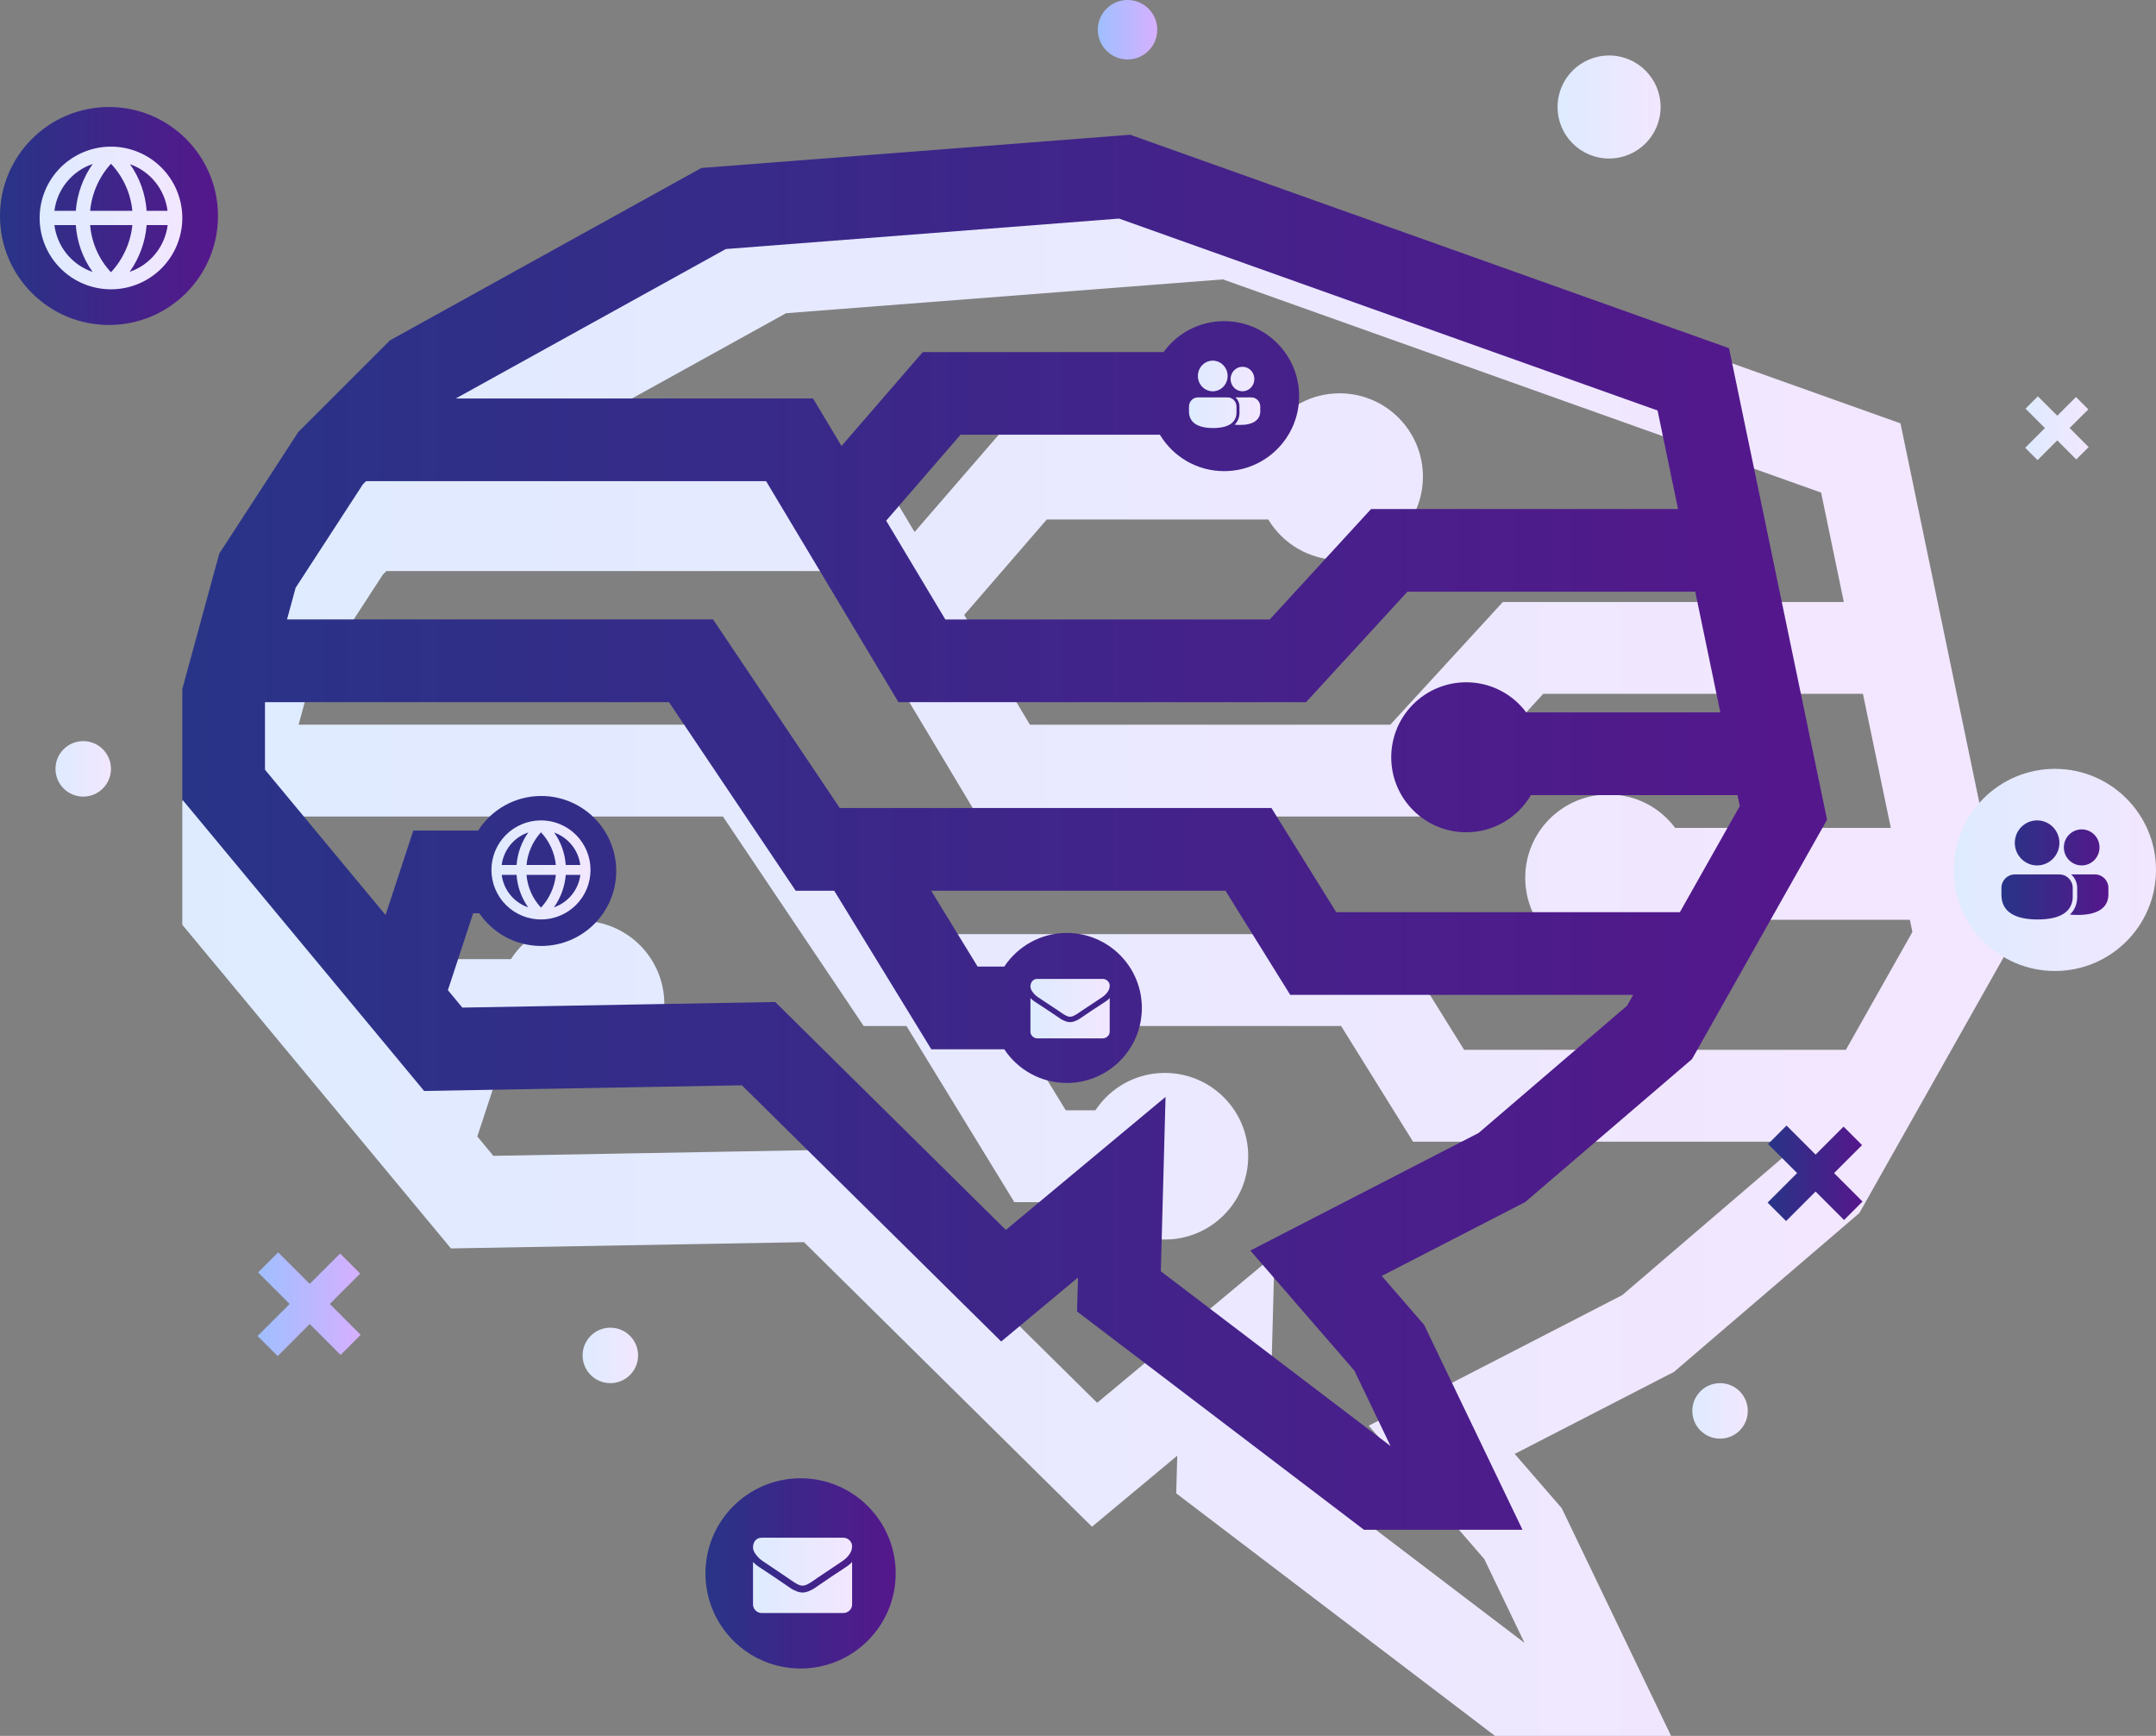 <svg width="544" height="438" viewBox="0 0 544 438" fill="none" xmlns="http://www.w3.org/2000/svg">
    <rect x="0" y="0" width="544" height="438" fill="#808080" stroke="none"/>
    <path d="M479.534 106.822L311.68 47L191.491 56.313L104.203 104.626L78.52 130.302L56.356 164.399L46 202.36V233.336L113.782 315.003L202.854 313.418L275.526 385.228L297.046 367.296L296.782 376.807L377.216 438H421.644L394.062 380.555L382.187 366.851L422.371 346.161L469.145 306.087L507 238.983L479.534 106.855V106.822ZM198.312 79.033L308.558 70.496L459.499 124.292L465.231 151.9H379.198L350.79 182.859H259.868L243.286 155.169L264.129 131.078H320.004C323.687 137.188 330.359 141.283 338.006 141.283C349.617 141.283 359.031 131.871 359.031 120.263C359.031 108.655 349.617 99.243 338.006 99.243C331.02 99.243 324.843 102.661 321.028 107.912H253.542L230.767 134.232L222.789 120.923H122.635L198.329 79.033H198.312ZM450.944 291.111L409.34 326.776L345.356 359.734L374.507 393.369L384.665 414.537L320.268 365.546L321.589 316.671L276.83 353.955L212.186 290.071L124.485 291.639L120.438 286.752L127.524 265.204H129.242C133.024 270.735 139.383 274.368 146.6 274.368C158.211 274.368 167.625 264.956 167.625 253.348C167.625 241.74 158.211 232.329 146.6 232.329C139.168 232.329 132.644 236.192 128.911 242.021H110.743L102.964 265.683L69.172 224.964V206.025H182.407L217.917 258.88H228.719L255.937 303.33H276.384C280.15 309.01 286.591 312.758 293.925 312.758C305.535 312.758 314.95 303.346 314.95 291.738C314.95 280.13 305.535 270.719 293.925 270.719C286.591 270.719 280.15 274.467 276.384 280.147H268.919L255.888 258.88H338.386L356.538 288.073H452.662L450.944 291.111ZM465.743 264.89H369.42L351.269 235.697H230.271L194.761 182.843H75.349L77.761 173.976L96.622 144.965L97.498 144.09H209.626L246.721 206.025H360.98L389.388 175.066H470.053L477.089 208.898H422.685C418.853 203.78 412.759 200.461 405.871 200.461C394.26 200.461 384.846 209.873 384.846 221.48C384.846 233.088 394.26 242.5 405.871 242.5C413.617 242.5 420.356 238.306 424.006 232.081H481.895L482.54 235.152L465.743 264.907V264.89Z" fill="url(#paint00_linear_190_142)"/>
    <path d="M436.274 87.855L285.169 34L176.974 42.384L98.395 85.878L75.275 108.993L55.322 139.689L46 173.863V201.75L107.019 275.272L187.203 273.845L252.623 338.492L271.996 322.349L271.758 330.911L344.166 386H384.161L359.332 334.285L348.641 321.947L384.816 303.322L426.922 267.245L461 206.834L436.274 87.885V87.855ZM183.114 62.838L282.359 55.153L418.239 103.582L423.398 128.436H345.95L320.377 156.308H238.528L223.6 131.38L242.364 109.692H292.663C295.978 115.192 301.985 118.878 308.869 118.878C319.321 118.878 327.796 110.405 327.796 99.955C327.796 89.505 319.321 81.032 308.869 81.032C302.58 81.032 297.019 84.109 293.585 88.837H232.833L212.33 112.531L205.149 100.55H114.988L183.129 62.838H183.114ZM410.537 253.762L373.085 285.87L315.485 315.54L341.728 345.82L350.872 364.877L292.901 320.773L294.09 276.773L253.797 310.338L195.603 252.826L116.653 254.238L113.011 249.838L119.389 230.439H120.936C124.34 235.419 130.065 238.689 136.562 238.689C147.014 238.689 155.489 230.216 155.489 219.766C155.489 209.316 147.014 200.843 136.562 200.843C129.871 200.843 123.998 204.322 120.638 209.569H104.283L97.28 230.87L66.86 194.214V177.164H168.796L200.763 224.746H210.486L234.989 264.762H253.396C256.786 269.876 262.584 273.25 269.186 273.25C279.638 273.25 288.113 264.777 288.113 254.327C288.113 243.877 279.638 235.404 269.186 235.404C262.584 235.404 256.786 238.778 253.396 243.892H246.676L234.945 224.746H309.211L325.551 251.027H412.084L410.537 253.762ZM423.859 230.157H337.148L320.808 203.876H211.884L179.917 156.293H72.421L74.591 148.311L91.571 122.193L92.359 121.405H193.299L226.693 177.164H329.551L355.124 149.292H427.74L434.074 179.75H385.098C381.649 175.142 376.162 172.154 369.962 172.154C359.51 172.154 351.035 180.627 351.035 191.077C351.035 201.527 359.51 210 369.962 210C376.935 210 383.002 206.224 386.288 200.62H438.4L438.98 203.385L423.859 230.172V230.157Z" fill="url(#paint0_linear_190_142)"/>
    <circle cx="406" cy="27" r="13" fill="url(#paint1_linear_190_142)"/>
    <circle cx="284.5" cy="7.5" r="7.5" fill="url(#paint2_linear_190_142)"/>
    <circle cx="434" cy="356" r="7" fill="url(#paint3_linear_190_142)"/>
    <circle cx="154" cy="342" r="7" fill="url(#paint4_linear_190_142)"/>
    <circle cx="21" cy="194" r="7" fill="url(#paint5_linear_190_142)"/>
    <path fill-rule="evenodd" clip-rule="evenodd" d="M70.192 316L65.13 321.062L73.084 329.017L65 337.101L70.062 342.163L78.146 334.079L85.941 341.873L91.003 336.811L83.208 329.017L90.873 321.352L85.811 316.289L78.146 323.954L70.192 316Z" fill="url(#paint6_linear_190_142)"/>
    <path fill-rule="evenodd" clip-rule="evenodd" d="M514.195 100L511.08 103.115L515.974 108.009L511 112.984L514.115 116.098L519.089 111.124L523.885 115.92L527 112.805L522.204 108.009L526.92 103.293L523.805 100.178L519.089 104.894L514.195 100Z" fill="url(#paint7_linear_190_142)"/>
    <path fill-rule="evenodd" clip-rule="evenodd" d="M450.782 284L446.119 288.663L453.446 295.99L446 303.436L450.663 308.098L458.109 300.652L465.288 307.832L469.951 303.169L462.772 295.99L469.832 288.929L465.169 284.267L458.109 291.327L450.782 284Z" fill="url(#paint8_linear_190_142)"/>
    <circle cx="27.5" cy="54.5" r="27.5" fill="url(#paint9_linear_190_142)"/>
    <path d="M46 55C46 52.636 45.534 50.296 44.63 48.112C43.725 45.928 42.399 43.944 40.728 42.272C39.056 40.601 37.072 39.275 34.888 38.37C32.704 37.466 30.364 37 28 37C23.226 37 18.648 38.896 15.272 42.272C11.896 45.648 10 50.226 10 55C10 59.774 11.896 64.352 15.272 67.728C18.648 71.104 23.226 73 28 73C32.774 73 37.352 71.104 40.728 67.728C44.104 64.352 46 59.774 46 55ZM42.274 53.2H37C36.703 48.967 35.253 44.895 32.806 41.428C35.32 42.321 37.536 43.894 39.208 45.973C40.879 48.051 41.941 50.553 42.274 53.2ZM22.744 56.8H33.4C32.939 61.247 31.044 65.423 28 68.698C24.958 65.437 23.106 61.245 22.744 56.8ZM22.744 53.2C23.163 48.775 25.008 44.606 28 41.32C31.069 44.571 32.968 48.751 33.4 53.2H22.744ZM23.392 41.374C20.932 44.861 19.459 48.946 19.126 53.2H13.726C14.066 50.521 15.153 47.991 16.862 45.9C18.571 43.809 20.834 42.24 23.392 41.374ZM13.726 56.8H19.126C19.422 61.05 20.886 65.136 23.356 68.608C20.807 67.737 18.554 66.169 16.851 64.082C15.149 61.995 14.066 59.472 13.726 56.8ZM32.716 68.59C35.179 65.117 36.659 61.044 37 56.8H42.31C41.97 59.464 40.891 61.981 39.195 64.064C37.5 66.147 35.256 67.715 32.716 68.59Z" fill="url(#paint10_linear_190_142)"/>
    <path d="M149 219.5C149 217.858 148.677 216.233 148.048 214.716C147.42 213.2 146.5 211.822 145.339 210.661C144.178 209.5 142.8 208.58 141.284 207.952C139.767 207.323 138.142 207 136.5 207C133.185 207 130.005 208.317 127.661 210.661C125.317 213.005 124 216.185 124 219.5C124 222.815 125.317 225.995 127.661 228.339C130.005 230.683 133.185 232 136.5 232C139.815 232 142.995 230.683 145.339 228.339C147.683 225.995 149 222.815 149 219.5ZM146.413 218.25H142.75C142.544 215.31 141.537 212.483 139.837 210.075C141.583 210.695 143.122 211.788 144.283 213.231C145.444 214.675 146.181 216.412 146.413 218.25ZM132.85 220.75H140.25C139.93 223.838 138.614 226.738 136.5 229.013C134.388 226.748 133.101 223.837 132.85 220.75ZM132.85 218.25C133.141 215.177 134.422 212.282 136.5 210C138.631 212.258 139.95 215.16 140.25 218.25H132.85ZM133.3 210.037C131.592 212.459 130.569 215.296 130.338 218.25H126.588C126.824 216.389 127.578 214.633 128.765 213.18C129.952 211.728 131.524 210.639 133.3 210.037ZM126.588 220.75H130.338C130.543 223.702 131.56 226.539 133.275 228.95C131.505 228.345 129.94 227.256 128.758 225.807C127.576 224.357 126.824 222.605 126.588 220.75ZM139.775 228.938C141.486 226.526 142.513 223.697 142.75 220.75H146.438C146.201 222.6 145.452 224.348 144.275 225.794C143.097 227.241 141.539 228.33 139.775 228.938Z" fill="url(#paint11_linear_190_142)"/>
    <circle cx="202" cy="397" r="24" fill="url(#paint12_linear_190_142)"/>
    <path d="M215 394.126V404.841C215 405.435 214.781 405.943 214.344 406.366C213.907 406.789 213.382 407 212.768 407H192.232C191.618 407 191.093 406.789 190.656 406.366C190.219 405.943 190 405.435 190 404.841V394.126C190.409 394.567 190.879 394.959 191.409 395.3C194.776 397.513 197.087 399.065 198.343 399.956C198.873 400.334 199.303 400.628 199.633 400.84C199.963 401.051 200.403 401.267 200.951 401.488C201.5 401.708 202.012 401.818 202.486 401.818H202.514C202.988 401.818 203.5 401.708 204.049 401.488C204.597 401.267 205.037 401.051 205.367 400.84C205.697 400.628 206.127 400.334 206.657 399.956C208.238 398.849 210.554 397.298 213.605 395.3C214.135 394.95 214.6 394.558 215 394.126ZM215 390.159C215 390.87 214.772 391.549 214.316 392.197C213.861 392.844 213.293 393.398 212.614 393.857C209.117 396.205 206.941 397.666 206.085 398.242C205.992 398.305 205.795 398.442 205.492 398.654C205.19 398.865 204.939 399.036 204.739 399.167C204.539 399.297 204.297 399.443 204.014 399.605C203.73 399.767 203.463 399.888 203.211 399.969C202.96 400.05 202.728 400.091 202.514 400.091H202.486C202.272 400.091 202.04 400.05 201.789 399.969C201.537 399.888 201.27 399.767 200.986 399.605C200.703 399.443 200.461 399.297 200.261 399.167C200.061 399.036 199.81 398.865 199.508 398.654C199.205 398.442 199.008 398.305 198.915 398.242C198.068 397.666 196.85 396.846 195.259 395.779C193.669 394.713 192.716 394.072 192.4 393.857C191.823 393.479 191.279 392.959 190.767 392.298C190.256 391.637 190 391.023 190 390.456C190 389.754 190.193 389.17 190.579 388.702C190.965 388.234 191.516 388 192.232 388H212.768C213.372 388 213.896 388.211 214.337 388.634C214.779 389.057 215 389.565 215 390.159Z" fill="url(#paint13_linear_190_142)"/>
    <circle cx="518.5" cy="219.5" r="25.5" fill="url(#paint14_linear_190_142)"/>
    <path d="M519.615 220.635C521.479 220.635 522.99 222.162 522.99 224.044L522.988 225.745C523.22 229.919 520.037 232 514.135 232C508.252 232 505 229.946 505 225.804V224.044C505 222.162 506.511 220.635 508.375 220.635H519.615ZM528.616 220.635C530.48 220.635 531.991 222.162 531.991 224.044L531.99 225.241C532.193 228.985 529.381 230.862 524.241 230.862C523.543 230.862 522.887 230.828 522.274 230.759C523.482 229.633 524.128 228.104 524.126 226.173L524.112 225.681L524.115 224.044C524.115 222.686 523.526 221.467 522.591 220.634L528.616 220.635ZM514 207C517.107 207 519.626 209.544 519.626 212.682C519.626 215.821 517.107 218.365 514 218.365C510.893 218.365 508.374 215.821 508.374 212.682C508.374 209.544 510.893 207 514 207ZM525.25 209.273C527.735 209.273 529.75 211.307 529.75 213.818C529.75 216.328 527.735 218.363 525.25 218.363C522.764 218.363 520.75 216.328 520.75 213.818C520.75 211.307 522.764 209.273 525.25 209.273Z" fill="url(#paint15_linear_190_142)"/>
    <path d="M309.743 100.272C310.986 100.272 311.993 101.31 311.993 102.59L311.992 103.747C312.147 106.585 310.025 108 306.09 108C302.168 108 300 106.603 300 103.787V102.59C300 101.31 301.007 100.272 302.25 100.272H309.743ZM315.744 100.272C316.987 100.272 317.994 101.31 317.994 102.59L317.993 103.404C318.129 105.95 316.254 107.226 312.827 107.226C312.362 107.226 311.925 107.203 311.516 107.156C312.321 106.39 312.752 105.351 312.75 104.037L312.741 103.703L312.743 102.59C312.743 101.667 312.35 100.838 311.727 100.271L315.744 100.272ZM306 91C308.071 91 309.75 92.73 309.75 94.864C309.75 96.998 308.071 98.728 306 98.728C303.929 98.728 302.249 96.998 302.249 94.864C302.249 92.73 303.929 91 306 91ZM313.5 92.545C315.157 92.545 316.5 93.929 316.5 95.636C316.5 97.343 315.157 98.727 313.5 98.727C311.843 98.727 310.5 97.343 310.5 95.636C310.5 93.929 311.843 92.545 313.5 92.545Z" fill="url(#paint16_linear_190_142)"/>
    <path d="M280 251.837V260.295C280 260.764 279.825 261.165 279.475 261.499C279.126 261.833 278.705 262 278.214 262H261.786C261.295 262 260.874 261.833 260.525 261.499C260.175 261.165 260 260.764 260 260.295V251.837C260.327 252.185 260.703 252.494 261.127 252.763C263.821 254.511 265.67 255.736 266.674 256.439C267.098 256.737 267.442 256.97 267.706 257.137C267.971 257.304 268.322 257.474 268.761 257.648C269.2 257.822 269.609 257.909 269.989 257.909H270.011C270.391 257.909 270.8 257.822 271.239 257.648C271.678 257.474 272.029 257.304 272.294 257.137C272.558 256.97 272.902 256.737 273.326 256.439C274.591 255.565 276.443 254.34 278.884 252.763C279.308 252.487 279.68 252.178 280 251.837ZM280 248.705C280 249.266 279.818 249.802 279.453 250.313C279.089 250.825 278.635 251.261 278.092 251.624C275.294 253.477 273.553 254.631 272.868 255.086C272.794 255.136 272.636 255.244 272.394 255.411C272.152 255.578 271.951 255.713 271.791 255.816C271.631 255.919 271.438 256.034 271.211 256.162C270.984 256.29 270.77 256.386 270.569 256.45C270.368 256.513 270.182 256.545 270.011 256.545H269.989C269.818 256.545 269.632 256.513 269.431 256.45C269.23 256.386 269.016 256.29 268.789 256.162C268.562 256.034 268.369 255.919 268.209 255.816C268.049 255.713 267.848 255.578 267.606 255.411C267.364 255.244 267.206 255.136 267.132 255.086C266.455 254.631 265.48 253.983 264.208 253.142C262.935 252.3 262.173 251.794 261.92 251.624C261.458 251.325 261.023 250.915 260.614 250.393C260.205 249.871 260 249.386 260 248.939C260 248.385 260.154 247.923 260.463 247.554C260.772 247.185 261.213 247 261.786 247H278.214C278.698 247 279.116 247.167 279.47 247.501C279.823 247.835 280 248.236 280 248.705Z" fill="url(#paint17_linear_190_142)"/>
    <defs>
        <linearGradient id="paint0_linear_190_142" x1="46" y1="211.509" x2="461" y2="211.509" gradientUnits="userSpaceOnUse">
            <stop stop-color="#283487"/>
            <stop offset="1" stop-color="#55178C"/>
        </linearGradient>
        <linearGradient id="paint00_linear_190_142" x1="46" y1="211.509" x2="461" y2="211.509" gradientUnits="userSpaceOnUse">
            <stop stop-color="#DEEBFF"/>
            <stop offset="1" stop-color="#F2E7FF"/>
        </linearGradient>
        <linearGradient id="paint1_linear_190_142" x1="393" y1="27" x2="419" y2="27" gradientUnits="userSpaceOnUse">
            <stop stop-color="#DEEBFF"/>
            <stop offset="1" stop-color="#F2E7FF"/>
        </linearGradient>
        <linearGradient id="paint2_linear_190_142" x1="277" y1="7.564" x2="292" y2="7.564" gradientUnits="userSpaceOnUse">
            <stop stop-color="#9FBFFF"/>
            <stop offset="1" stop-color="#D6B0FF"/>
        </linearGradient>
        <linearGradient id="paint3_linear_190_142" x1="427" y1="356" x2="441" y2="356" gradientUnits="userSpaceOnUse">
            <stop stop-color="#DEEBFF"/>
            <stop offset="1" stop-color="#F2E7FF"/>
        </linearGradient>
        <linearGradient id="paint4_linear_190_142" x1="147" y1="342" x2="161" y2="342" gradientUnits="userSpaceOnUse">
            <stop stop-color="#DEEBFF"/>
            <stop offset="1" stop-color="#F2E7FF"/>
        </linearGradient>
        <linearGradient id="paint5_linear_190_142" x1="14" y1="194" x2="28" y2="194" gradientUnits="userSpaceOnUse">
            <stop stop-color="#DEEBFF"/>
            <stop offset="1" stop-color="#F2E7FF"/>
        </linearGradient>
        <linearGradient id="paint6_linear_190_142" x1="65" y1="329.194" x2="91.003" y2="329.194" gradientUnits="userSpaceOnUse">
            <stop stop-color="#9FBFFF"/>
            <stop offset="1" stop-color="#D6B0FF"/>
        </linearGradient>
        <linearGradient id="paint7_linear_190_142" x1="511" y1="108.049" x2="527" y2="108.049" gradientUnits="userSpaceOnUse">
            <stop stop-color="#DEEBFF"/>
            <stop offset="1" stop-color="#F2E7FF"/>
        </linearGradient>
        <linearGradient id="paint8_linear_190_142" x1="446" y1="296.049" x2="469.951" y2="296.049" gradientUnits="userSpaceOnUse">
            <stop stop-color="#283487"/>
            <stop offset="1" stop-color="#55178C"/>
        </linearGradient>
        <linearGradient id="paint9_linear_190_142" x1="0" y1="54.736" x2="55" y2="54.736" gradientUnits="userSpaceOnUse">
            <stop stop-color="#283487"/>
            <stop offset="1" stop-color="#55178C"/>
        </linearGradient>
        <linearGradient id="paint10_linear_190_142" x1="10" y1="55" x2="46" y2="55" gradientUnits="userSpaceOnUse">
            <stop stop-color="#DEEBFF"/>
            <stop offset="1" stop-color="#F2E7FF"/>
        </linearGradient>
        <linearGradient id="paint11_linear_190_142" x1="124" y1="219.5" x2="149" y2="219.5" gradientUnits="userSpaceOnUse">
            <stop stop-color="#DEEBFF"/>
            <stop offset="1" stop-color="#F2E7FF"/>
        </linearGradient>
        <linearGradient id="paint12_linear_190_142" x1="178" y1="397.206" x2="226" y2="397.206" gradientUnits="userSpaceOnUse">
            <stop stop-color="#283487"/>
            <stop offset="1" stop-color="#55178C"/>
        </linearGradient>
        <linearGradient id="paint13_linear_190_142" x1="190" y1="397.5" x2="215" y2="397.5" gradientUnits="userSpaceOnUse">
            <stop stop-color="#DEEBFF"/>
            <stop offset="1" stop-color="#F2E7FF"/>
        </linearGradient>
        <linearGradient id="paint14_linear_190_142" x1="493" y1="219.5" x2="544" y2="219.5" gradientUnits="userSpaceOnUse">
            <stop stop-color="#DEEBFF"/>
            <stop offset="1" stop-color="#F2E7FF"/>
        </linearGradient>
        <linearGradient id="paint15_linear_190_142" x1="505" y1="219.607" x2="532" y2="219.607" gradientUnits="userSpaceOnUse">
            <stop stop-color="#283487"/>
            <stop offset="1" stop-color="#55178C"/>
        </linearGradient>
        <linearGradient id="paint16_linear_190_142" x1="300" y1="99.5" x2="318" y2="99.5" gradientUnits="userSpaceOnUse">
            <stop stop-color="#DEEBFF"/>
            <stop offset="1" stop-color="#F2E7FF"/>
        </linearGradient>
        <linearGradient id="paint17_linear_190_142" x1="260" y1="254.5" x2="280" y2="254.5" gradientUnits="userSpaceOnUse">
            <stop stop-color="#DEEBFF"/>
            <stop offset="1" stop-color="#F2E7FF"/>
        </linearGradient>
    </defs>
</svg>
